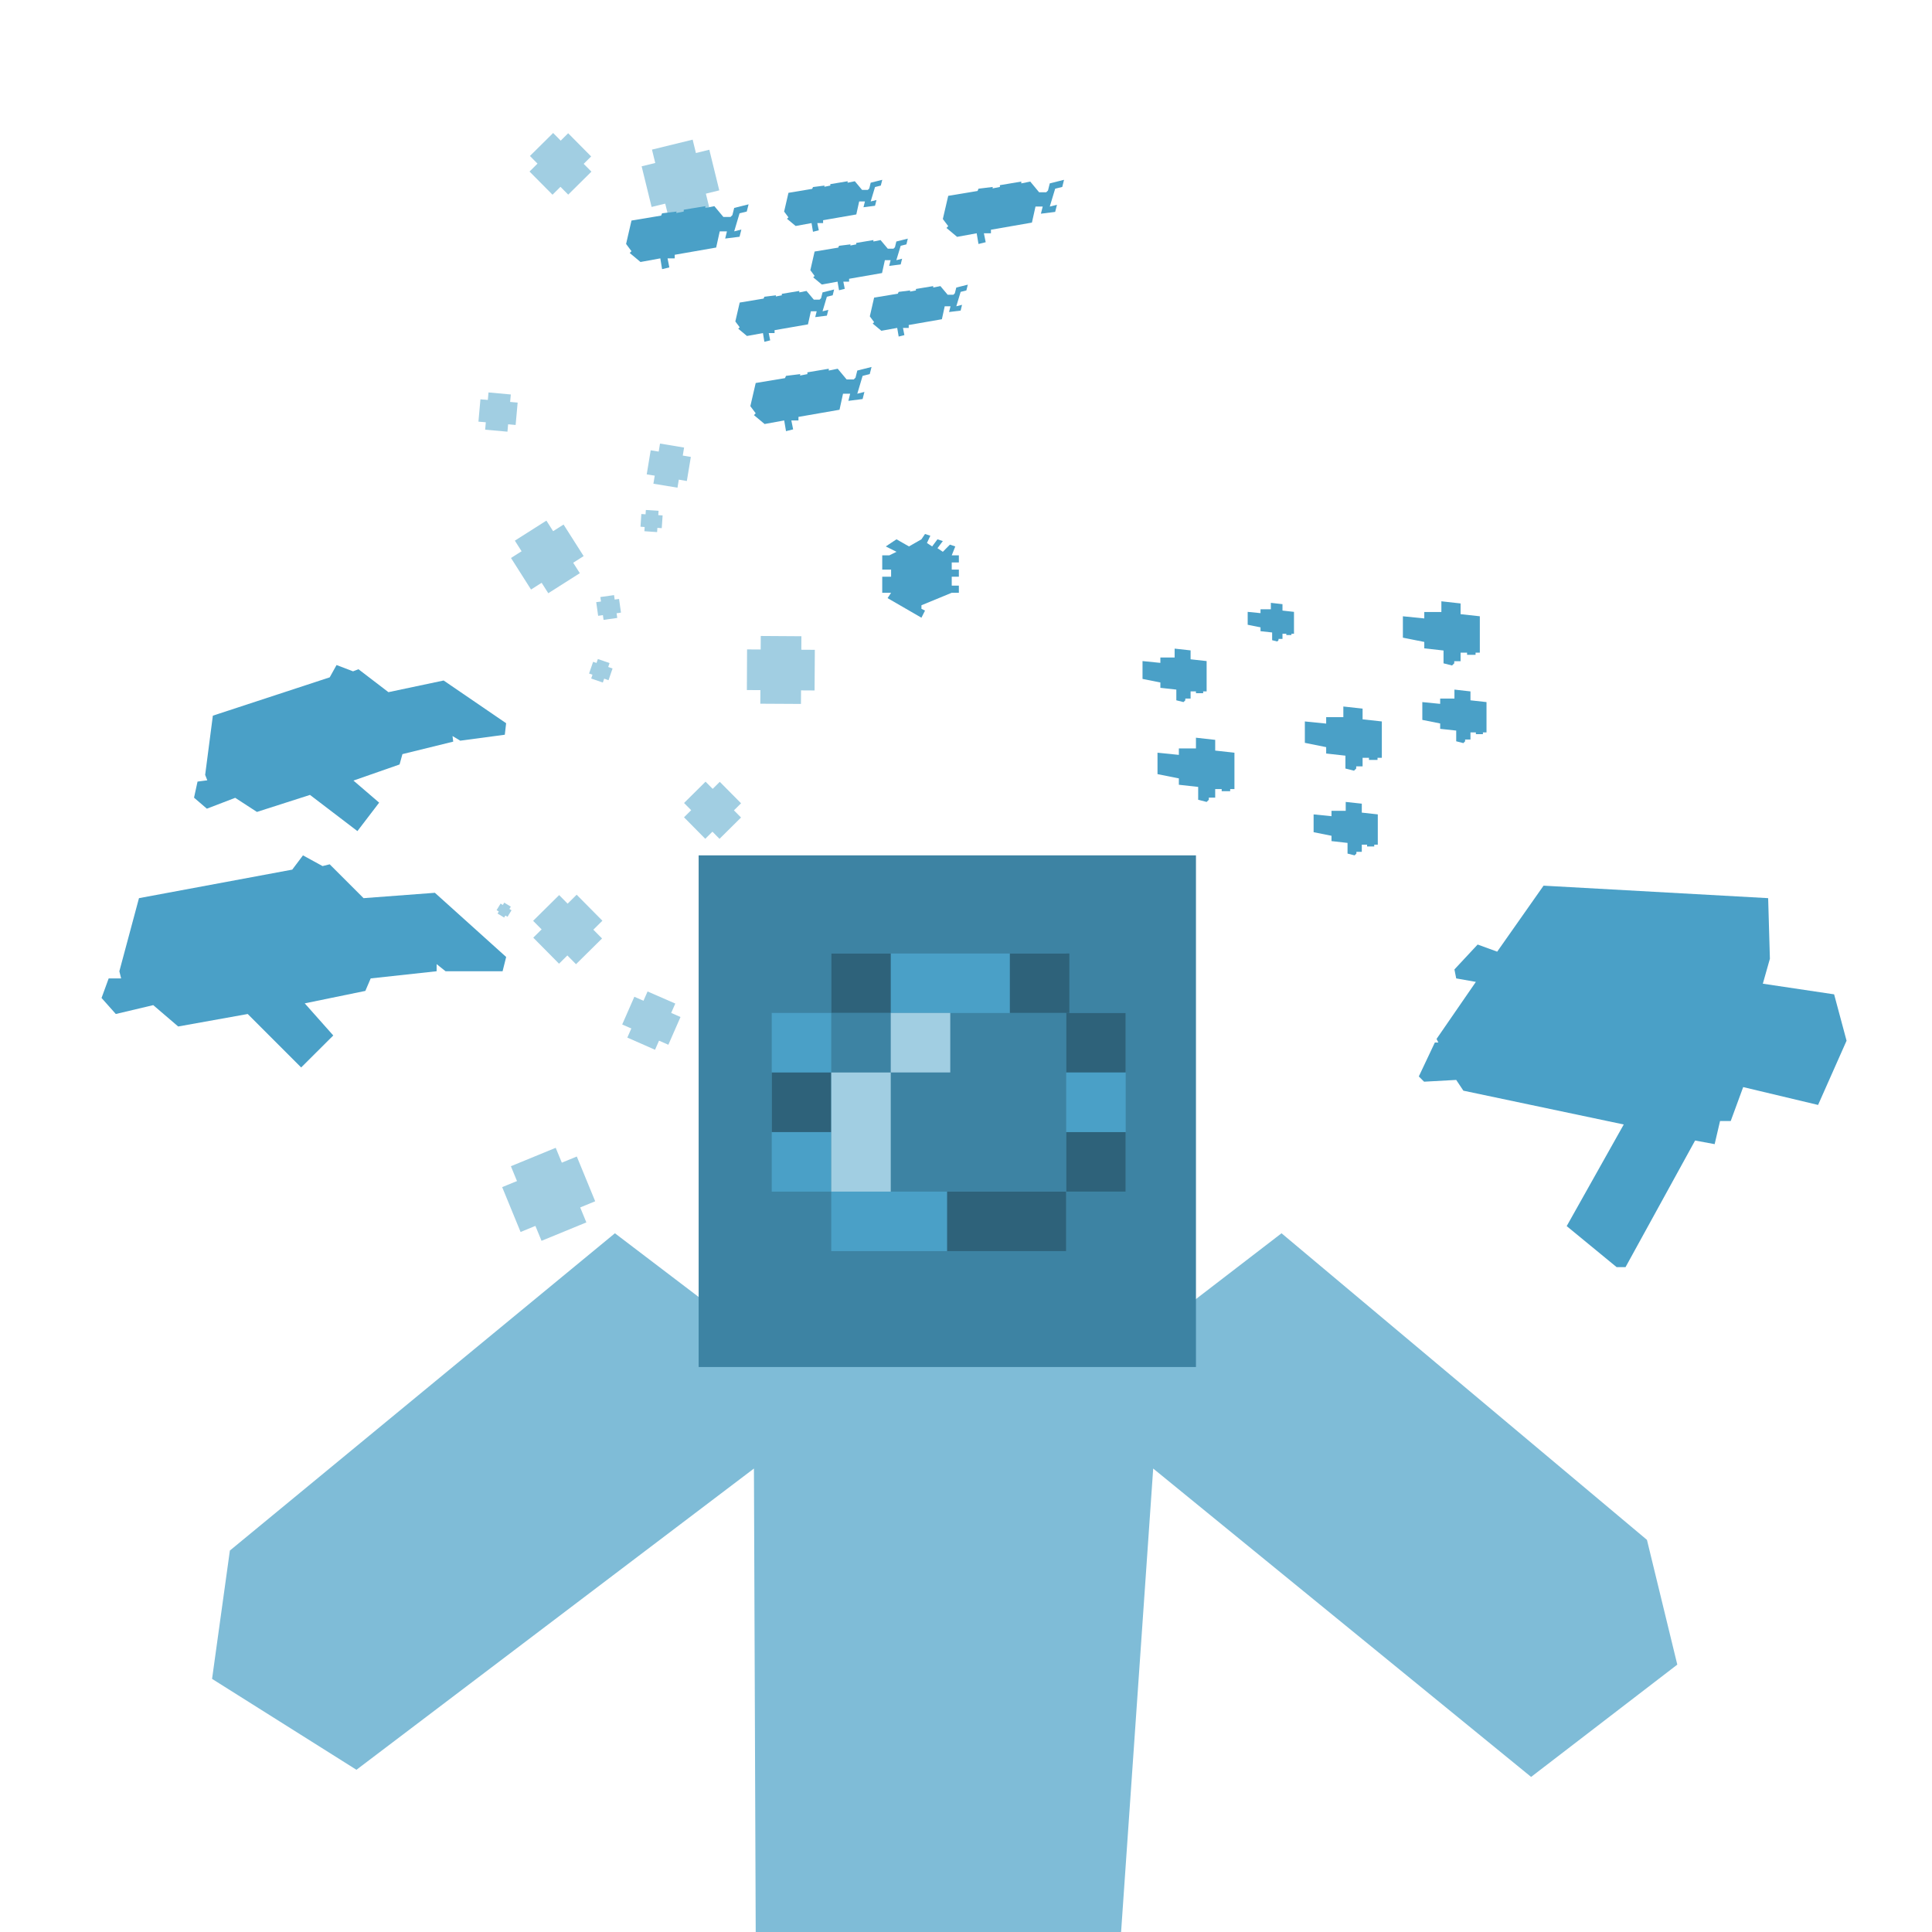 <?xml version="1.0" encoding="utf-8"?>
<!-- Generator: Adobe Illustrator 23.0.6, SVG Export Plug-In . SVG Version: 6.00 Build 0)  -->
<svg version="1.1" id="scuba_gear" xmlns="http://www.w3.org/2000/svg" xmlns:xlink="http://www.w3.org/1999/xlink" x="0px" y="0px"
	 viewBox="0 0 512 512" style="enable-background:new 0 0 512 512;" xml:space="preserve">
<style type="text/css">
	.st0{fill:#FFFFFF;}
	.st1{fill:#A1CEE2;}
	.st2{fill:#4AA0C7;}
	.st3{fill:#7FBCD7;}
	.st4{fill:#3D83A3;}
	.st5{fill:#2E627A;}
</style>
<rect x="0" y="0" class="st0" width="512" height="512"/>
<g id="Icon_1_">
	<g id="bubbles">
		<g id="bubble">
			<polygon class="st1" points="181.28,212.8 186.98,207.15 196.38,216.65 190.68,222.3 			"/>
			<polygon class="st1" points="181.27,216.59 190.75,207.19 196.39,212.88 186.9,222.29 			"/>
		</g>
		<g id="bubble_1_">
			
				<rect x="145.63" y="238.17" transform="matrix(0.711 -0.703 0.703 0.711 -129.694 177.066)" class="st1" width="9.7" height="16.17"/>
			<polygon class="st1" points="141.32,248.49 152.82,237.11 159.64,244 148.15,255.39 			"/>
		</g>
		<g id="bubble_2_">
			<polygon class="st1" points="135.39,309.06 147.27,304.18 155.39,323.95 143.51,328.83 			"/>
			<polygon class="st1" points="133.08,314.6 152.86,306.49 157.73,318.35 137.96,326.49 			"/>
		</g>
		<g id="bubble_3_">
			<polygon class="st1" points="164.89,271.5 168.11,264.15 180.34,269.52 177.12,276.87 			"/>
			<polygon class="st1" points="166.25,274.97 171.61,262.75 178.96,265.95 173.59,278.2 			"/>
		</g>
		<g id="bubble_4_">
			<polygon class="st1" points="131.6,241.2 132.66,239.46 135.56,241.23 134.5,242.96 			"/>
			<polygon class="st1" points="131.86,242.1 133.63,239.21 135.37,240.27 133.6,243.16 			"/>
		</g>
		<g id="bubble_5_">
			
				<rect x="157.48" y="175.03" transform="matrix(0.325 -0.946 0.946 0.325 -60.648 270.581)" class="st1" width="3.28" height="5.45"/>
			<polygon class="st1" points="156.67,179.82 158.44,174.65 161.54,175.72 159.76,180.88 			"/>
		</g>
		<g id="bubble_6_">
			<polygon class="st1" points="159.1,158.22 162.73,157.71 163.58,163.76 159.95,164.27 			"/>
			
				<rect x="158.29" y="159.16" transform="matrix(0.99 -0.139 0.139 0.99 -20.825 24.008)" class="st1" width="6.11" height="3.66"/>
		</g>
		<g id="bubble_7_">
			<polygon class="st1" points="136.44,143.28 144.8,137.97 153.66,151.9 145.3,157.21 			"/>
			<polygon class="st1" points="135.42,147.87 149.35,139.01 154.67,147.37 140.73,156.23 			"/>
		</g>
		<g id="bubble_8_">
			<polygon class="st1" points="169.74,139.59 169.96,136.22 175.6,136.6 175.37,139.97 			"/>
			<polygon class="st1" points="170.77,140.78 171.16,135.15 174.53,135.37 174.14,141.01 			"/>
		</g>
		<g id="bubble_9_">
			<polygon class="st1" points="171.39,125.71 172.44,119.33 183.08,121.09 182.02,127.47 			"/>
			<polygon class="st1" points="173.16,128.19 174.91,117.55 181.29,118.61 179.54,129.24 			"/>
		</g>
		<g id="bubble_10_">
			<polygon class="st1" points="126.79,111.74 127.32,105.82 137.18,106.7 136.65,112.62 			"/>
			<polygon class="st1" points="128.57,113.87 129.46,104 135.37,104.54 134.48,114.4 			"/>
		</g>
		<g id="bubble_11_">
			<polygon class="st1" points="172.78,39.65 183.56,37.01 187.95,54.95 177.18,57.59 			"/>
			
				<rect x="171.14" y="41.75" transform="matrix(0.971 -0.238 0.238 0.971 -6.072 44.269)" class="st1" width="18.47" height="11.09"/>
		</g>
		<g id="bubble_12_">
			
				<rect x="144.18" y="36.25" transform="matrix(0.711 -0.704 0.704 0.711 12.405 117.063)" class="st1" width="8.65" height="14.41"/>
			<polygon class="st1" points="140.33,45.46 150.57,35.31 156.66,41.46 146.42,51.6 			"/>
		</g>
		<g id="bubble_13_">
			<polygon class="st1" points="197.93,182.87 197.98,172.1 215.94,172.21 215.87,182.98 			"/>
			<polygon class="st1" points="201.49,186.49 201.61,168.54 212.38,168.61 212.26,186.55 			"/>
		</g>
	</g>
	<g id="sea_animals">
		<polygon id="dolphin_1_" class="st2" points="96.82,262.6 80.76,265.9 88.32,274.41 79.81,282.89 65.65,268.72 47.22,272.03 
			40.61,266.37 30.69,268.72 26.91,264.47 28.8,259.29 32.1,259.29 31.63,257.39 36.83,238.02 77.45,230.46 80.29,226.68 
			85.48,229.52 87.37,229.05 96.35,238.02 115.25,236.6 134.14,253.61 133.19,257.39 118.08,257.39 115.71,255.5 115.71,257.39 
			98.24,259.29 		"/>
		<polygon id="dolphin" class="st2" points="105.89,202.59 93.67,206.86 100.48,212.71 94.72,220.25 82.15,210.66 68.09,215.17 
			62.33,211.43 54.82,214.31 51.42,211.39 52.35,207.13 54.94,206.79 54.37,205.35 56.41,189.66 87.38,179.5 89.19,176.24 
			93.56,177.91 94.99,177.35 102.94,183.43 117.57,180.34 134.13,191.66 133.78,194.71 121.97,196.29 119.92,195.06 120.11,196.54 
			106.65,199.85 		"/>
		<polygon id="cod" class="st2" points="200.27,109.53 198.85,107.64 200.27,101.5 208.03,100.21 208.3,99.61 212.08,99.14 
			212.01,99.53 213.97,99.14 213.97,98.67 219.63,97.72 219.63,98.2 222,97.72 224.37,100.56 226.25,100.56 226.72,100.09 
			227.19,98.2 230.97,97.25 230.49,99.14 228.6,99.61 227.19,104.34 229.08,103.86 228.6,105.75 224.83,106.23 225.3,104.34 
			223.41,104.34 222.48,108.59 211.6,110.48 211.6,111.42 209.71,111.42 210.19,113.79 208.3,114.26 207.82,111.42 202.63,112.37 
			199.8,110.01 		"/>
		<polygon id="cod_1_" class="st2" points="196.03,86.73 194.87,85.19 196.03,80.18 202.36,79.13 202.57,78.64 205.65,78.26 
			205.6,78.57 207.19,78.26 207.19,77.87 211.82,77.1 211.82,77.49 213.73,77.1 215.67,79.41 217.2,79.41 217.59,79.03 
			217.98,77.49 221.05,76.72 220.67,78.26 219.13,78.64 217.98,82.5 219.52,82.11 219.13,83.65 216.04,84.04 216.43,82.5 
			214.89,82.5 214.12,85.96 205.27,87.5 205.27,88.27 203.72,88.27 204.11,90.2 202.57,90.58 202.19,88.27 197.95,89.04 
			195.64,87.11 		"/>
		<polygon id="cod_2_" class="st2" points="231.65,85.37 230.51,83.84 231.65,78.87 237.93,77.83 238.16,77.35 241.21,76.97 
			241.15,77.28 242.73,76.97 242.73,76.58 247.31,75.82 247.31,76.2 249.22,75.82 251.14,78.11 252.65,78.11 253.04,77.73 
			253.43,76.2 256.48,75.44 256.1,76.97 254.58,77.35 253.43,81.17 254.95,80.78 254.58,82.31 251.51,82.69 251.9,81.17 
			250.36,81.17 249.61,84.6 240.82,86.13 240.82,86.9 239.3,86.9 239.67,88.81 238.16,89.19 237.77,86.9 233.57,87.66 231.28,85.75 
					"/>
		<polygon id="cod_3_" class="st2" points="215.88,73.12 214.75,71.6 215.88,66.66 222.14,65.62 222.35,65.14 225.38,64.76 
			225.35,65.07 226.91,64.76 226.91,64.38 231.46,63.62 231.46,64 233.36,63.62 235.27,65.9 236.79,65.9 237.17,65.52 237.54,64 
			240.58,63.24 240.21,64.76 238.69,65.14 237.54,68.95 239.07,68.56 238.69,70.08 235.64,70.46 236.03,68.95 234.5,68.95 
			233.75,72.36 225.02,73.88 225.02,74.64 223.49,74.64 223.87,76.54 222.35,76.92 221.96,74.64 217.79,75.4 215.51,73.5 		"/>
		<polygon id="cod_4_" class="st2" points="251.29,59.93 249.86,58.04 251.29,51.9 259.06,50.61 259.31,50.01 263.09,49.54 
			263.04,49.93 264.99,49.54 264.99,49.07 270.65,48.12 270.65,48.6 273.03,48.12 275.38,50.96 277.25,50.96 277.73,50.49 
			278.2,48.6 281.98,47.65 281.51,49.54 279.63,50.01 278.2,54.74 280.11,54.27 279.63,56.16 275.85,56.63 276.33,54.74 
			274.42,54.74 273.47,58.99 262.61,60.88 262.61,61.82 260.74,61.82 261.22,64.19 259.31,64.66 258.83,61.82 253.64,62.77 
			250.82,60.41 		"/>
		<polygon id="cod_5_" class="st2" points="208.95,57.6 207.8,56.07 208.95,51.1 215.24,50.05 215.45,49.57 218.5,49.18 
			218.46,49.5 220.04,49.18 220.04,48.8 224.63,48.03 224.63,48.42 226.54,48.03 228.46,50.33 229.98,50.33 230.37,49.95 
			230.74,48.42 233.81,47.65 233.42,49.18 231.89,49.57 230.74,53.39 232.28,53.01 231.89,54.53 228.83,54.92 229.22,53.39 
			227.69,53.39 226.93,56.83 218.13,58.36 218.13,59.12 216.6,59.12 216.99,61.04 215.45,61.42 215.07,59.12 210.86,59.89 
			208.56,57.98 		"/>
		<polygon id="cod_6_" class="st2" points="167.35,66.57 165.92,64.65 167.35,58.45 175.2,57.14 175.46,56.53 179.29,56.06 
			179.22,56.45 181.2,56.06 181.2,55.58 186.93,54.63 186.93,55.1 189.31,54.63 191.7,57.49 193.6,57.49 194.09,57.01 194.57,55.1 
			198.38,54.15 197.9,56.06 195.99,56.53 194.57,61.31 196.47,60.83 195.99,62.74 192.18,63.22 192.65,61.31 190.74,61.31 
			189.79,65.6 178.81,67.52 178.81,68.47 176.91,68.47 177.38,70.86 175.46,71.33 174.99,68.47 169.74,69.43 166.88,67.04 		"/>
		<polygon id="tropical_fish" class="st2" points="319.77,183.23 318.85,183.23 318.85,183.7 316.94,183.7 316.94,183.23 
			315.52,183.23 315.52,185.12 314.12,185.12 314.12,185.59 313.64,186.06 311.74,185.59 311.74,182.75 307.51,182.28 
			307.51,180.86 302.78,179.92 302.78,175.19 307.51,175.67 307.51,174.25 311.29,174.25 311.29,171.89 315.52,172.36 
			315.52,174.72 319.77,175.19 		"/>
		<polygon id="tropical_fish_1_" class="st2" points="327.14,209.11 326.01,209.11 326.01,209.68 323.76,209.68 323.76,209.11 
			322.04,209.11 322.04,211.38 320.35,211.38 320.35,211.95 319.77,212.52 317.53,211.95 317.53,208.54 312.41,207.97 
			312.41,206.28 306.75,205.15 306.75,199.48 312.41,200.05 312.41,198.34 316.94,198.34 316.94,195.5 322.04,196.07 322.04,198.91 
			327.14,199.48 		"/>
		<polygon id="tropical_fish_2_" class="st2" points="366.2,200.83 365.06,200.83 365.06,201.39 362.79,201.39 362.79,200.83 
			361.1,200.83 361.1,203.1 359.41,203.1 359.41,203.67 358.83,204.24 356.55,203.67 356.55,200.26 351.45,199.69 351.45,198 
			345.8,196.86 345.8,191.19 351.45,191.76 351.45,190.06 356,190.06 356,187.23 361.1,187.79 361.1,190.63 366.2,191.19 		"/>
		<polygon id="tropical_fish_3_" class="st2" points="392.17,172.96 391.04,172.96 391.04,173.53 388.79,173.53 388.79,172.96 
			387.07,172.96 387.07,175.23 385.39,175.23 385.39,175.79 384.8,176.36 382.55,175.79 382.55,172.39 377.45,171.82 377.45,170.12 
			371.78,168.99 371.78,163.32 377.45,163.89 377.45,162.19 381.98,162.19 381.98,159.35 387.07,159.92 387.07,162.76 
			392.17,163.32 		"/>
		<polygon id="tropical_fish_4_" class="st2" points="365.13,223.85 364.19,223.85 364.19,224.32 362.29,224.32 362.29,223.85 
			360.89,223.85 360.89,225.74 359.46,225.74 359.46,226.21 358.98,226.68 357.11,226.21 357.11,223.38 352.86,222.9 352.86,221.49 
			348.12,220.54 348.12,215.82 352.86,216.3 352.86,214.87 356.63,214.87 356.63,212.52 360.89,212.98 360.89,215.35 365.13,215.82 
					"/>
		<polygon id="tropical_fish_5_" class="st2" points="393.94,194.09 392.99,194.09 392.99,194.56 391.12,194.56 391.12,194.09 
			389.69,194.09 389.69,195.98 388.27,195.98 388.27,196.45 387.81,196.93 385.91,196.45 385.91,193.61 381.66,193.15 
			381.66,191.73 376.93,190.78 376.93,186.06 381.66,186.53 381.66,185.12 385.44,185.12 385.44,182.75 389.69,183.23 
			389.69,185.59 393.94,186.06 		"/>
		<polygon id="tropical_fish_6_" class="st2" points="342.92,167.95 342.24,167.95 342.24,168.29 340.89,168.29 340.89,167.95 
			339.87,167.95 339.87,169.32 338.82,169.32 338.82,169.66 338.48,170 337.13,169.66 337.13,167.61 334.05,167.27 334.05,166.25 
			330.65,165.57 330.65,162.15 334.05,162.49 334.05,161.47 336.79,161.47 336.79,159.76 339.87,160.11 339.87,161.81 
			342.92,162.15 		"/>
		<polygon id="pufferfish" class="st2" points="252.22,157.09 244.19,160.4 244.19,161.34 245.14,161.81 244.19,163.7 
			235.22,158.51 236.15,157.09 233.8,157.09 233.8,152.84 236.15,152.84 236.15,150.95 233.8,150.95 233.8,147.17 235.69,147.17 
			237.58,146.23 234.74,144.81 237.58,142.92 240.89,144.81 244.19,142.92 245.14,141.51 246.55,141.97 245.65,143.9 247.03,144.81 
			248.44,142.92 249.86,143.39 248.44,145.28 249.86,146.23 251.74,144.33 253.16,144.81 252.22,147.17 254.11,147.17 
			254.11,149.06 252.22,149.06 252.22,150.95 254.11,150.95 254.11,152.84 252.22,152.84 252.22,155.2 254.11,155.2 254.11,157.09 
					"/>
		<polygon id="turtle" class="st2" points="409.06,234.71 468.58,238.02 469.04,254.08 467.17,260.69 486.06,263.51 489.36,275.8 
			481.81,292.82 461.96,288.09 458.66,297.08 455.83,297.08 454.4,303.21 449.22,302.25 430.78,335.81 428.43,335.81 415.19,324.93 
			430.31,298 387.81,289.04 385.91,286.19 377.4,286.66 376,285.27 380.25,276.28 381.18,276.28 380.7,275.33 391.12,260.21 
			385.91,259.29 385.44,256.91 391.59,250.31 396.77,252.2 		"/>
	</g>
	<polygon id="body" class="st3" points="94.46,469.01 56.2,444.92 60.92,410.91 162.96,326.83 208.3,361.32 294.75,361.32 
		339.62,326.83 436.46,408.08 444.5,441.14 405.76,470.9 305.61,389.18 297.1,512 200.27,512 199.8,389.18 	"/>
	<g id="helmet">
		<g id="Icon">
			<rect x="185.15" y="226.68" class="st4" width="131.79" height="135.59"/>
		</g>
		<rect x="220.29" y="252.69" class="st2" width="62.26" height="15.76"/>
		<rect x="204.52" y="268.44" class="st2" width="15.77" height="47.35"/>
		<rect x="282.55" y="268.44" class="st2" width="15.77" height="47.35"/>
		<rect x="220.29" y="252.69" class="st5" width="15.77" height="15.75"/>
		<rect x="220.29" y="315.79" class="st2" width="62.26" height="15.77"/>
		<rect x="267.62" y="252.69" class="st5" width="15.77" height="15.76"/>
		<rect x="282.55" y="268.44" class="st5" width="15.77" height="15.77"/>
		<rect x="282.55" y="300.02" class="st5" width="15.77" height="15.77"/>
		<rect x="250.99" y="315.79" class="st5" width="31.56" height="15.77"/>
		<rect x="204.52" y="284.22" class="st5" width="15.77" height="15.79"/>
		<rect x="236.06" y="268.44" class="st1" width="15.77" height="15.77"/>
		<rect x="220.29" y="284.22" class="st1" width="15.77" height="31.57"/>
	</g>
</g>
</svg>
